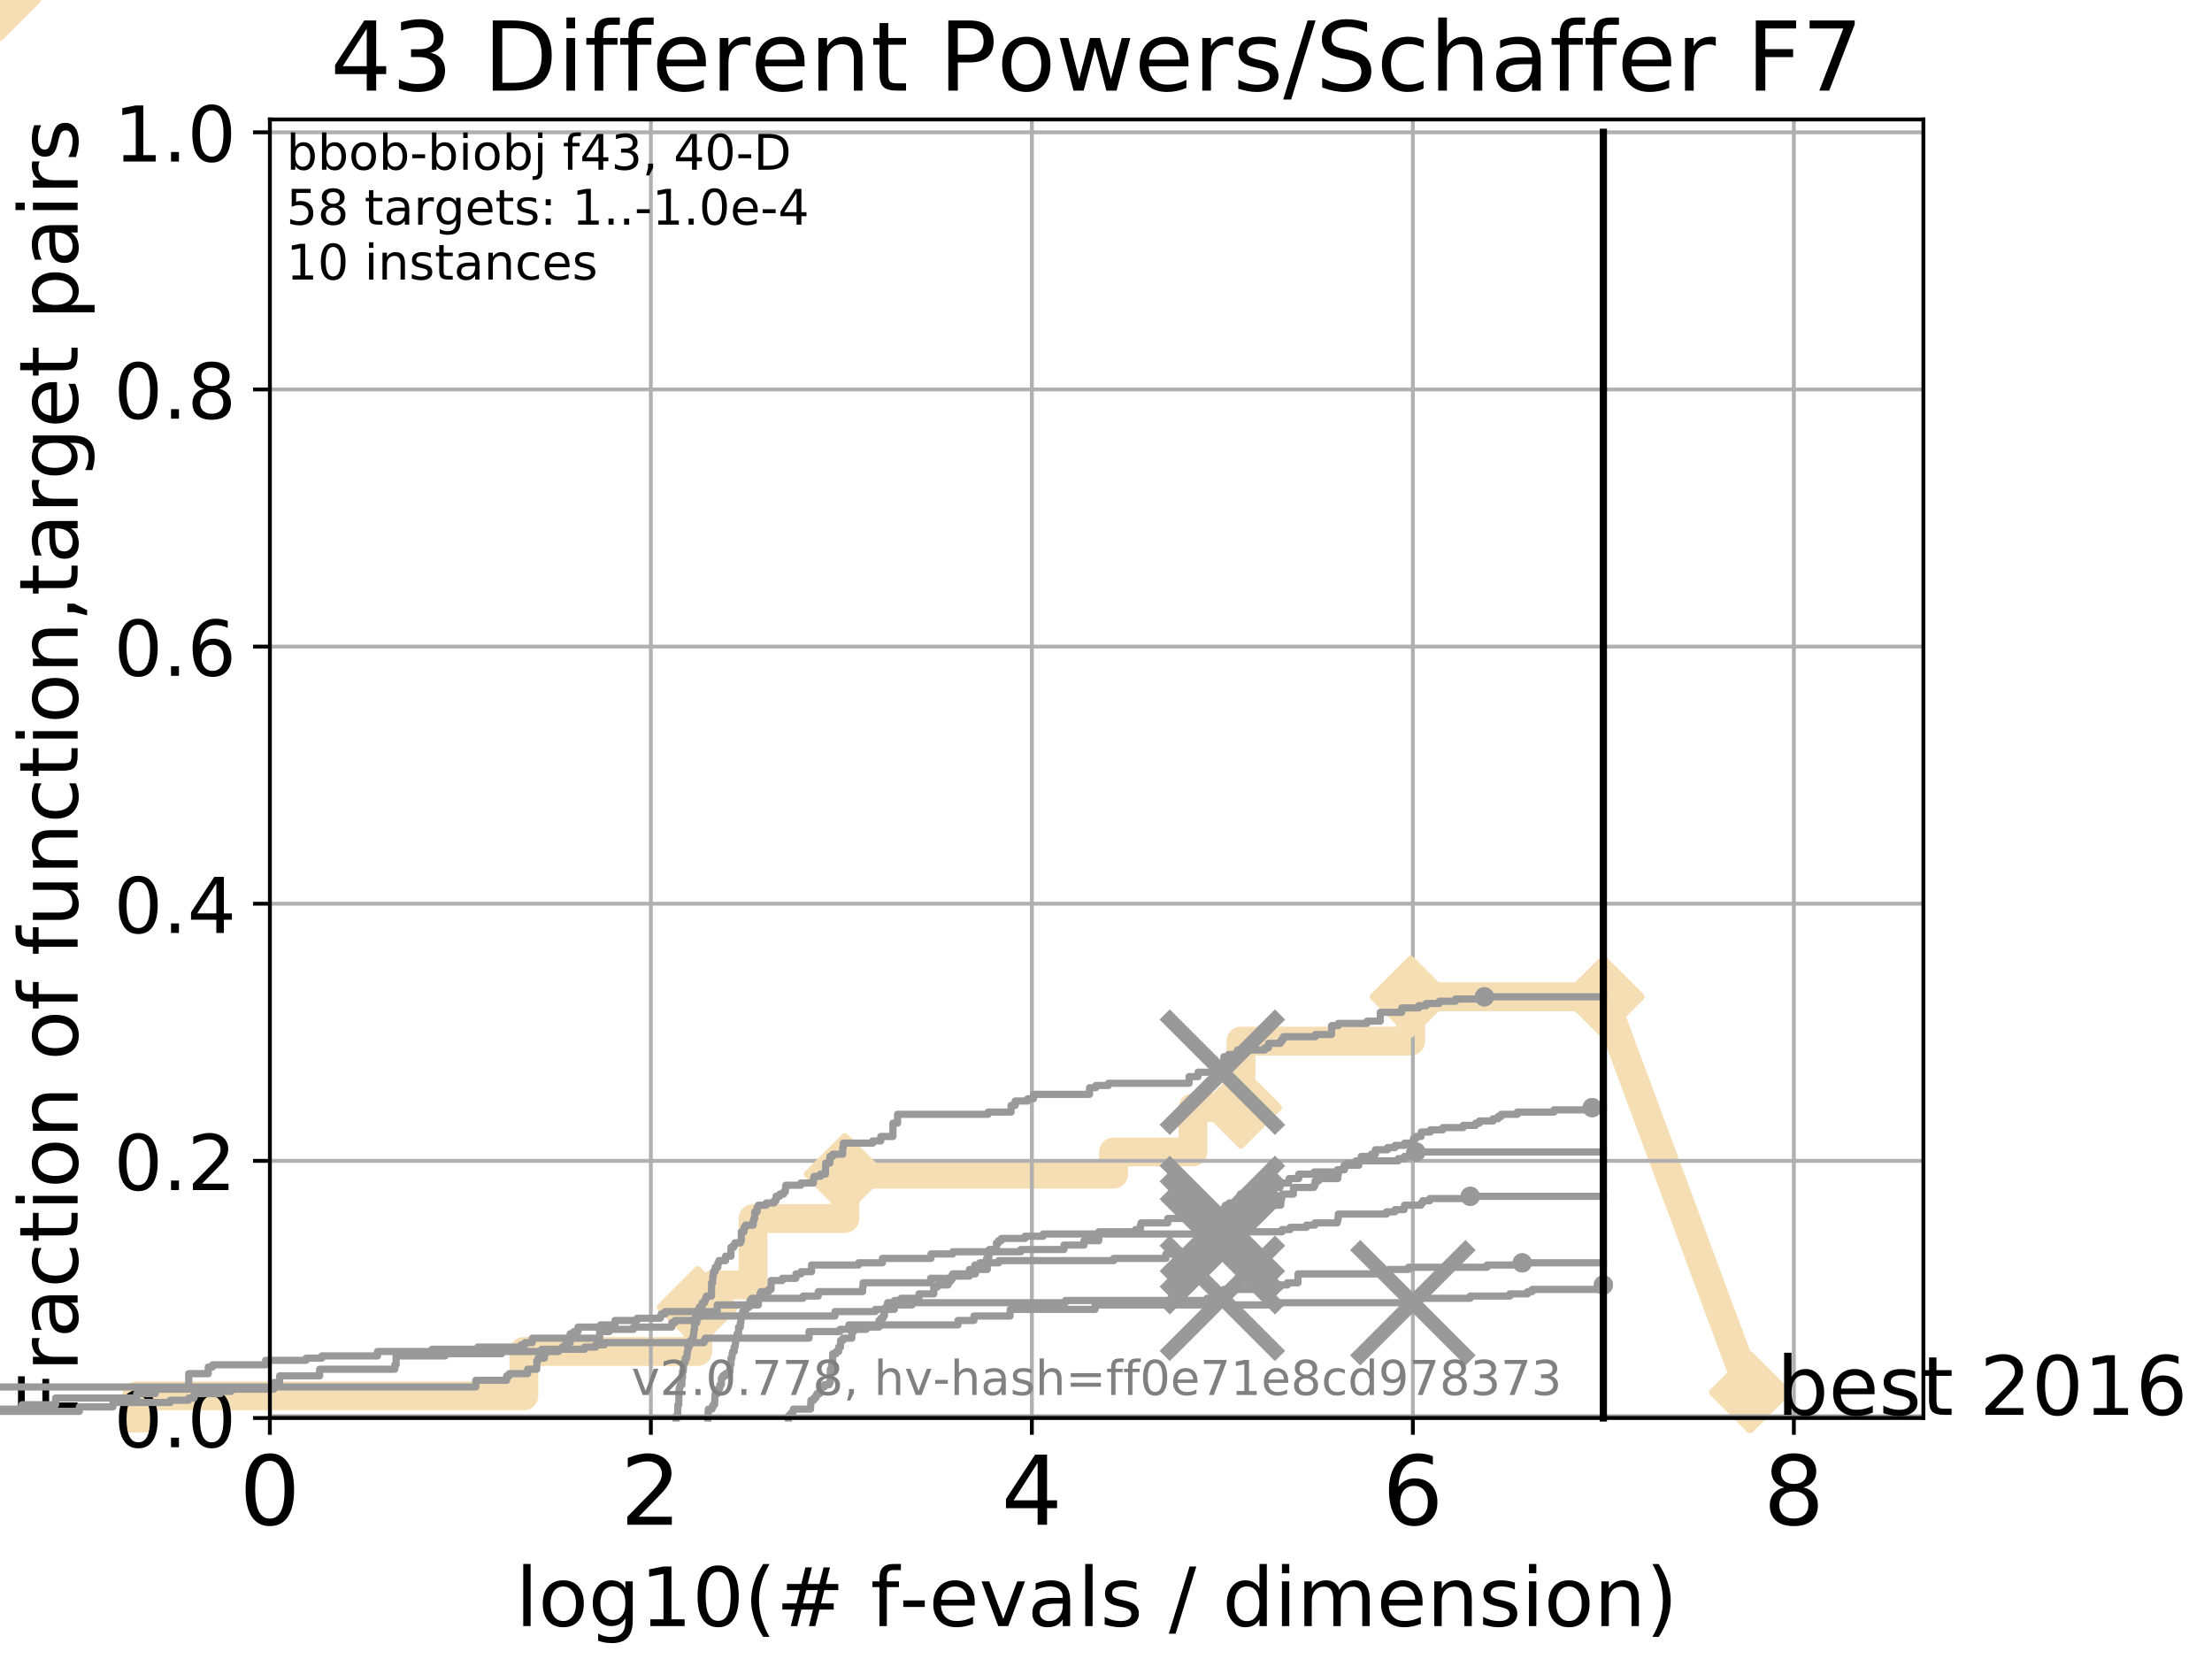 <?xml version="1.0" encoding="utf-8" standalone="no"?>
<!DOCTYPE svg PUBLIC "-//W3C//DTD SVG 1.1//EN"
  "http://www.w3.org/Graphics/SVG/1.1/DTD/svg11.dtd">
<!-- Created with matplotlib (http://matplotlib.org/) -->
<svg height="345pt" version="1.1" viewBox="0 0 460 345" width="460pt" xmlns="http://www.w3.org/2000/svg" xmlns:xlink="http://www.w3.org/1999/xlink">
 <defs>
  <style type="text/css">
*{stroke-linecap:butt;stroke-linejoin:round;}
  </style>
 </defs>
 <g id="figure_1">
  <g id="patch_1">
   <path d="M 0 345.6 
L 460.8 345.6 
L 460.8 0 
L 0 0 
z
" style="fill:#ffffff;"/>
  </g>
  <g id="axes_1">
   <g id="patch_2">
    <path d="M 56.12 294.88 
L 399.984 294.88 
L 399.984 24.84 
L 56.12 24.84 
z
" style="fill:#ffffff;"/>
   </g>
   <g id="line2d_1">
    <path d="M 28.43 294.88 
L 28.43 290.27 
L 108.945 290.27 
L 108.945 281.051 
L 145.097 281.051 
L 145.097 271.831 
L 148.153 271.831 
L 148.153 267.221 
L 156.604 267.221 
L 156.604 253.392 
L 175.702 253.392 
L 175.702 244.173 
L 231.568 244.173 
L 231.568 239.563 
L 248.08 239.563 
L 248.08 230.343 
L 258.07 230.343 
L 258.07 216.514 
L 293.371 216.514 
L 293.371 207.294 
L 333.43 207.294 
" style="fill:none;stroke:#f5deb3;stroke-linecap:square;stroke-width:6;"/>
   </g>
   <g id="line2d_2">
    <path d="M 0 0 
" style="fill:none;stroke:#f5deb3;stroke-linecap:square;stroke-width:6;"/>
    <defs>
     <path d="M -0 7.778 
L 7.778 0 
L 0 -7.778 
L -7.778 -0 
z
" id="meade020424" style="stroke:#f5deb3;stroke-linejoin:miter;stroke-width:1.5;"/>
    </defs>
    <g>
     <use style="fill:#f5deb3;stroke:#f5deb3;stroke-linejoin:miter;stroke-width:1.5;" x="0" xlink:href="#meade020424" y="0"/>
    </g>
   </g>
   <g id="line2d_3">
    <path d="M 333.43 207.294 
L 363.934 289.533 
" style="fill:none;stroke:#f5deb3;stroke-linecap:square;stroke-width:6;"/>
    <g>
     <use style="fill:#f5deb3;stroke:#f5deb3;stroke-linejoin:miter;stroke-width:1.5;" x="333.43" xlink:href="#meade020424" y="207.294"/>
     <use style="fill:#f5deb3;stroke:#f5deb3;stroke-linejoin:miter;stroke-width:1.5;" x="363.934" xlink:href="#meade020424" y="289.533"/>
    </g>
   </g>
   <g id="matplotlib.axis_1">
    <g id="xtick_1">
     <g id="line2d_4">
      <path clip-path="url(#p01095ff512)" d="M 56.12 294.88 
L 56.12 24.84 
" style="fill:none;stroke:#b0b0b0;stroke-linecap:square;stroke-width:0.8;"/>
     </g>
     <g id="line2d_5">
      <defs>
       <path d="M 0 0 
L 0 3.5 
" id="m7cfdf56cff" style="stroke:#000000;stroke-width:0.8;"/>
      </defs>
      <g>
       <use style="stroke:#000000;stroke-width:0.8;" x="56.12" xlink:href="#m7cfdf56cff" y="294.88"/>
      </g>
     </g>
     <g id="text_1">
      <!-- 0 -->
      <defs>
       <path d="M 31.781 66.406 
Q 24.172 66.406 20.328 58.906 
Q 16.5 51.422 16.5 36.375 
Q 16.5 21.391 20.328 13.891 
Q 24.172 6.391 31.781 6.391 
Q 39.453 6.391 43.281 13.891 
Q 47.125 21.391 47.125 36.375 
Q 47.125 51.422 43.281 58.906 
Q 39.453 66.406 31.781 66.406 
z
M 31.781 74.219 
Q 44.047 74.219 50.516 64.516 
Q 56.984 54.828 56.984 36.375 
Q 56.984 17.969 50.516 8.266 
Q 44.047 -1.422 31.781 -1.422 
Q 19.531 -1.422 13.062 8.266 
Q 6.594 17.969 6.594 36.375 
Q 6.594 54.828 13.062 64.516 
Q 19.531 74.219 31.781 74.219 
z
" id="DejaVuSans-30"/>
      </defs>
      <g transform="translate(49.758 317.077)scale(0.2 -0.2)">
       <use xlink:href="#DejaVuSans-30"/>
      </g>
     </g>
    </g>
    <g id="xtick_2">
     <g id="line2d_6">
      <path clip-path="url(#p01095ff512)" d="M 135.351 294.88 
L 135.351 24.84 
" style="fill:none;stroke:#b0b0b0;stroke-linecap:square;stroke-width:0.8;"/>
     </g>
     <g id="line2d_7">
      <g>
       <use style="stroke:#000000;stroke-width:0.8;" x="135.351" xlink:href="#m7cfdf56cff" y="294.88"/>
      </g>
     </g>
     <g id="text_2">
      <!-- 2 -->
      <defs>
       <path d="M 19.188 8.297 
L 53.609 8.297 
L 53.609 0 
L 7.328 0 
L 7.328 8.297 
Q 12.938 14.109 22.625 23.891 
Q 32.328 33.688 34.812 36.531 
Q 39.547 41.844 41.422 45.531 
Q 43.312 49.219 43.312 52.781 
Q 43.312 58.594 39.234 62.25 
Q 35.156 65.922 28.609 65.922 
Q 23.969 65.922 18.812 64.312 
Q 13.672 62.703 7.812 59.422 
L 7.812 69.391 
Q 13.766 71.781 18.938 73 
Q 24.125 74.219 28.422 74.219 
Q 39.75 74.219 46.484 68.547 
Q 53.219 62.891 53.219 53.422 
Q 53.219 48.922 51.531 44.891 
Q 49.859 40.875 45.406 35.406 
Q 44.188 33.984 37.641 27.219 
Q 31.109 20.453 19.188 8.297 
z
" id="DejaVuSans-32"/>
      </defs>
      <g transform="translate(128.989 317.077)scale(0.2 -0.2)">
       <use xlink:href="#DejaVuSans-32"/>
      </g>
     </g>
    </g>
    <g id="xtick_3">
     <g id="line2d_8">
      <path clip-path="url(#p01095ff512)" d="M 214.583 294.88 
L 214.583 24.84 
" style="fill:none;stroke:#b0b0b0;stroke-linecap:square;stroke-width:0.8;"/>
     </g>
     <g id="line2d_9">
      <g>
       <use style="stroke:#000000;stroke-width:0.8;" x="214.583" xlink:href="#m7cfdf56cff" y="294.88"/>
      </g>
     </g>
     <g id="text_3">
      <!-- 4 -->
      <defs>
       <path d="M 37.797 64.312 
L 12.891 25.391 
L 37.797 25.391 
z
M 35.203 72.906 
L 47.609 72.906 
L 47.609 25.391 
L 58.016 25.391 
L 58.016 17.188 
L 47.609 17.188 
L 47.609 0 
L 37.797 0 
L 37.797 17.188 
L 4.891 17.188 
L 4.891 26.703 
z
" id="DejaVuSans-34"/>
      </defs>
      <g transform="translate(208.22 317.077)scale(0.2 -0.2)">
       <use xlink:href="#DejaVuSans-34"/>
      </g>
     </g>
    </g>
    <g id="xtick_4">
     <g id="line2d_10">
      <path clip-path="url(#p01095ff512)" d="M 293.814 294.88 
L 293.814 24.84 
" style="fill:none;stroke:#b0b0b0;stroke-linecap:square;stroke-width:0.8;"/>
     </g>
     <g id="line2d_11">
      <g>
       <use style="stroke:#000000;stroke-width:0.8;" x="293.814" xlink:href="#m7cfdf56cff" y="294.88"/>
      </g>
     </g>
     <g id="text_4">
      <!-- 6 -->
      <defs>
       <path d="M 33.016 40.375 
Q 26.375 40.375 22.484 35.828 
Q 18.609 31.297 18.609 23.391 
Q 18.609 15.531 22.484 10.953 
Q 26.375 6.391 33.016 6.391 
Q 39.656 6.391 43.531 10.953 
Q 47.406 15.531 47.406 23.391 
Q 47.406 31.297 43.531 35.828 
Q 39.656 40.375 33.016 40.375 
z
M 52.594 71.297 
L 52.594 62.312 
Q 48.875 64.062 45.094 64.984 
Q 41.312 65.922 37.594 65.922 
Q 27.828 65.922 22.672 59.328 
Q 17.531 52.734 16.797 39.406 
Q 19.672 43.656 24.016 45.922 
Q 28.375 48.188 33.594 48.188 
Q 44.578 48.188 50.953 41.516 
Q 57.328 34.859 57.328 23.391 
Q 57.328 12.156 50.688 5.359 
Q 44.047 -1.422 33.016 -1.422 
Q 20.359 -1.422 13.672 8.266 
Q 6.984 17.969 6.984 36.375 
Q 6.984 53.656 15.188 63.938 
Q 23.391 74.219 37.203 74.219 
Q 40.922 74.219 44.703 73.484 
Q 48.484 72.75 52.594 71.297 
z
" id="DejaVuSans-36"/>
      </defs>
      <g transform="translate(287.452 317.077)scale(0.2 -0.2)">
       <use xlink:href="#DejaVuSans-36"/>
      </g>
     </g>
    </g>
    <g id="xtick_5">
     <g id="line2d_12">
      <path clip-path="url(#p01095ff512)" d="M 373.045 294.88 
L 373.045 24.84 
" style="fill:none;stroke:#b0b0b0;stroke-linecap:square;stroke-width:0.8;"/>
     </g>
     <g id="line2d_13">
      <g>
       <use style="stroke:#000000;stroke-width:0.8;" x="373.045" xlink:href="#m7cfdf56cff" y="294.88"/>
      </g>
     </g>
     <g id="text_5">
      <!-- 8 -->
      <defs>
       <path d="M 31.781 34.625 
Q 24.75 34.625 20.719 30.859 
Q 16.703 27.094 16.703 20.516 
Q 16.703 13.922 20.719 10.156 
Q 24.75 6.391 31.781 6.391 
Q 38.812 6.391 42.859 10.172 
Q 46.922 13.969 46.922 20.516 
Q 46.922 27.094 42.891 30.859 
Q 38.875 34.625 31.781 34.625 
z
M 21.922 38.812 
Q 15.578 40.375 12.031 44.719 
Q 8.5 49.078 8.5 55.328 
Q 8.5 64.062 14.719 69.141 
Q 20.953 74.219 31.781 74.219 
Q 42.672 74.219 48.875 69.141 
Q 55.078 64.062 55.078 55.328 
Q 55.078 49.078 51.531 44.719 
Q 48 40.375 41.703 38.812 
Q 48.828 37.156 52.797 32.312 
Q 56.781 27.484 56.781 20.516 
Q 56.781 9.906 50.312 4.234 
Q 43.844 -1.422 31.781 -1.422 
Q 19.734 -1.422 13.25 4.234 
Q 6.781 9.906 6.781 20.516 
Q 6.781 27.484 10.781 32.312 
Q 14.797 37.156 21.922 38.812 
z
M 18.312 54.391 
Q 18.312 48.734 21.844 45.562 
Q 25.391 42.391 31.781 42.391 
Q 38.141 42.391 41.719 45.562 
Q 45.312 48.734 45.312 54.391 
Q 45.312 60.062 41.719 63.234 
Q 38.141 66.406 31.781 66.406 
Q 25.391 66.406 21.844 63.234 
Q 18.312 60.062 18.312 54.391 
z
" id="DejaVuSans-38"/>
      </defs>
      <g transform="translate(366.683 317.077)scale(0.2 -0.2)">
       <use xlink:href="#DejaVuSans-38"/>
      </g>
     </g>
    </g>
    <g id="text_6">
     <!-- log10(# f-evals / dimension) -->
     <defs>
      <path d="M 9.422 75.984 
L 18.406 75.984 
L 18.406 0 
L 9.422 0 
z
" id="DejaVuSans-6c"/>
      <path d="M 30.609 48.391 
Q 23.391 48.391 19.188 42.75 
Q 14.984 37.109 14.984 27.297 
Q 14.984 17.484 19.156 11.844 
Q 23.344 6.203 30.609 6.203 
Q 37.797 6.203 41.984 11.859 
Q 46.188 17.531 46.188 27.297 
Q 46.188 37.016 41.984 42.703 
Q 37.797 48.391 30.609 48.391 
z
M 30.609 56 
Q 42.328 56 49.016 48.375 
Q 55.719 40.766 55.719 27.297 
Q 55.719 13.875 49.016 6.219 
Q 42.328 -1.422 30.609 -1.422 
Q 18.844 -1.422 12.172 6.219 
Q 5.516 13.875 5.516 27.297 
Q 5.516 40.766 12.172 48.375 
Q 18.844 56 30.609 56 
z
" id="DejaVuSans-6f"/>
      <path d="M 45.406 27.984 
Q 45.406 37.75 41.375 43.109 
Q 37.359 48.484 30.078 48.484 
Q 22.859 48.484 18.828 43.109 
Q 14.797 37.75 14.797 27.984 
Q 14.797 18.266 18.828 12.891 
Q 22.859 7.516 30.078 7.516 
Q 37.359 7.516 41.375 12.891 
Q 45.406 18.266 45.406 27.984 
z
M 54.391 6.781 
Q 54.391 -7.172 48.188 -13.984 
Q 42 -20.797 29.203 -20.797 
Q 24.469 -20.797 20.266 -20.094 
Q 16.062 -19.391 12.109 -17.922 
L 12.109 -9.188 
Q 16.062 -11.328 19.922 -12.344 
Q 23.781 -13.375 27.781 -13.375 
Q 36.625 -13.375 41.016 -8.766 
Q 45.406 -4.156 45.406 5.172 
L 45.406 9.625 
Q 42.625 4.781 38.281 2.391 
Q 33.938 0 27.875 0 
Q 17.828 0 11.672 7.656 
Q 5.516 15.328 5.516 27.984 
Q 5.516 40.672 11.672 48.328 
Q 17.828 56 27.875 56 
Q 33.938 56 38.281 53.609 
Q 42.625 51.219 45.406 46.391 
L 45.406 54.688 
L 54.391 54.688 
z
" id="DejaVuSans-67"/>
      <path d="M 12.406 8.297 
L 28.516 8.297 
L 28.516 63.922 
L 10.984 60.406 
L 10.984 69.391 
L 28.422 72.906 
L 38.281 72.906 
L 38.281 8.297 
L 54.391 8.297 
L 54.391 0 
L 12.406 0 
z
" id="DejaVuSans-31"/>
      <path d="M 31 75.875 
Q 24.469 64.656 21.281 53.656 
Q 18.109 42.672 18.109 31.391 
Q 18.109 20.125 21.312 9.062 
Q 24.516 -2 31 -13.188 
L 23.188 -13.188 
Q 15.875 -1.703 12.234 9.375 
Q 8.594 20.453 8.594 31.391 
Q 8.594 42.281 12.203 53.312 
Q 15.828 64.359 23.188 75.875 
z
" id="DejaVuSans-28"/>
      <path d="M 51.125 44 
L 36.922 44 
L 32.812 27.688 
L 47.125 27.688 
z
M 43.797 71.781 
L 38.719 51.516 
L 52.984 51.516 
L 58.109 71.781 
L 65.922 71.781 
L 60.891 51.516 
L 76.125 51.516 
L 76.125 44 
L 58.984 44 
L 54.984 27.688 
L 70.516 27.688 
L 70.516 20.219 
L 53.078 20.219 
L 48 0 
L 40.188 0 
L 45.219 20.219 
L 30.906 20.219 
L 25.875 0 
L 18.016 0 
L 23.094 20.219 
L 7.719 20.219 
L 7.719 27.688 
L 24.906 27.688 
L 29 44 
L 13.281 44 
L 13.281 51.516 
L 30.906 51.516 
L 35.891 71.781 
z
" id="DejaVuSans-23"/>
      <path id="DejaVuSans-20"/>
      <path d="M 37.109 75.984 
L 37.109 68.5 
L 28.516 68.5 
Q 23.688 68.5 21.797 66.547 
Q 19.922 64.594 19.922 59.516 
L 19.922 54.688 
L 34.719 54.688 
L 34.719 47.703 
L 19.922 47.703 
L 19.922 0 
L 10.891 0 
L 10.891 47.703 
L 2.297 47.703 
L 2.297 54.688 
L 10.891 54.688 
L 10.891 58.5 
Q 10.891 67.625 15.141 71.797 
Q 19.391 75.984 28.609 75.984 
z
" id="DejaVuSans-66"/>
      <path d="M 4.891 31.391 
L 31.203 31.391 
L 31.203 23.391 
L 4.891 23.391 
z
" id="DejaVuSans-2d"/>
      <path d="M 56.203 29.594 
L 56.203 25.203 
L 14.891 25.203 
Q 15.484 15.922 20.484 11.062 
Q 25.484 6.203 34.422 6.203 
Q 39.594 6.203 44.453 7.469 
Q 49.312 8.734 54.109 11.281 
L 54.109 2.781 
Q 49.266 0.734 44.188 -0.344 
Q 39.109 -1.422 33.891 -1.422 
Q 20.797 -1.422 13.156 6.188 
Q 5.516 13.812 5.516 26.812 
Q 5.516 40.234 12.766 48.109 
Q 20.016 56 32.328 56 
Q 43.359 56 49.781 48.891 
Q 56.203 41.797 56.203 29.594 
z
M 47.219 32.234 
Q 47.125 39.594 43.094 43.984 
Q 39.062 48.391 32.422 48.391 
Q 24.906 48.391 20.391 44.141 
Q 15.875 39.891 15.188 32.172 
z
" id="DejaVuSans-65"/>
      <path d="M 2.984 54.688 
L 12.5 54.688 
L 29.594 8.797 
L 46.688 54.688 
L 56.203 54.688 
L 35.688 0 
L 23.484 0 
z
" id="DejaVuSans-76"/>
      <path d="M 34.281 27.484 
Q 23.391 27.484 19.188 25 
Q 14.984 22.516 14.984 16.5 
Q 14.984 11.719 18.141 8.906 
Q 21.297 6.109 26.703 6.109 
Q 34.188 6.109 38.703 11.406 
Q 43.219 16.703 43.219 25.484 
L 43.219 27.484 
z
M 52.203 31.203 
L 52.203 0 
L 43.219 0 
L 43.219 8.297 
Q 40.141 3.328 35.547 0.953 
Q 30.953 -1.422 24.312 -1.422 
Q 15.922 -1.422 10.953 3.297 
Q 6 8.016 6 15.922 
Q 6 25.141 12.172 29.828 
Q 18.359 34.516 30.609 34.516 
L 43.219 34.516 
L 43.219 35.406 
Q 43.219 41.609 39.141 45 
Q 35.062 48.391 27.688 48.391 
Q 23 48.391 18.547 47.266 
Q 14.109 46.141 10.016 43.891 
L 10.016 52.203 
Q 14.938 54.109 19.578 55.047 
Q 24.219 56 28.609 56 
Q 40.484 56 46.344 49.844 
Q 52.203 43.703 52.203 31.203 
z
" id="DejaVuSans-61"/>
      <path d="M 44.281 53.078 
L 44.281 44.578 
Q 40.484 46.531 36.375 47.5 
Q 32.281 48.484 27.875 48.484 
Q 21.188 48.484 17.844 46.438 
Q 14.5 44.391 14.5 40.281 
Q 14.5 37.156 16.891 35.375 
Q 19.281 33.594 26.516 31.984 
L 29.594 31.297 
Q 39.156 29.25 43.188 25.516 
Q 47.219 21.781 47.219 15.094 
Q 47.219 7.469 41.188 3.016 
Q 35.156 -1.422 24.609 -1.422 
Q 20.219 -1.422 15.453 -0.562 
Q 10.688 0.297 5.422 2 
L 5.422 11.281 
Q 10.406 8.688 15.234 7.391 
Q 20.062 6.109 24.812 6.109 
Q 31.156 6.109 34.562 8.281 
Q 37.984 10.453 37.984 14.406 
Q 37.984 18.062 35.516 20.016 
Q 33.062 21.969 24.703 23.781 
L 21.578 24.516 
Q 13.234 26.266 9.516 29.906 
Q 5.812 33.547 5.812 39.891 
Q 5.812 47.609 11.281 51.797 
Q 16.75 56 26.812 56 
Q 31.781 56 36.172 55.266 
Q 40.578 54.547 44.281 53.078 
z
" id="DejaVuSans-73"/>
      <path d="M 25.391 72.906 
L 33.688 72.906 
L 8.297 -9.281 
L 0 -9.281 
z
" id="DejaVuSans-2f"/>
      <path d="M 45.406 46.391 
L 45.406 75.984 
L 54.391 75.984 
L 54.391 0 
L 45.406 0 
L 45.406 8.203 
Q 42.578 3.328 38.25 0.953 
Q 33.938 -1.422 27.875 -1.422 
Q 17.969 -1.422 11.734 6.484 
Q 5.516 14.406 5.516 27.297 
Q 5.516 40.188 11.734 48.094 
Q 17.969 56 27.875 56 
Q 33.938 56 38.25 53.625 
Q 42.578 51.266 45.406 46.391 
z
M 14.797 27.297 
Q 14.797 17.391 18.875 11.75 
Q 22.953 6.109 30.078 6.109 
Q 37.203 6.109 41.297 11.75 
Q 45.406 17.391 45.406 27.297 
Q 45.406 37.203 41.297 42.844 
Q 37.203 48.484 30.078 48.484 
Q 22.953 48.484 18.875 42.844 
Q 14.797 37.203 14.797 27.297 
z
" id="DejaVuSans-64"/>
      <path d="M 9.422 54.688 
L 18.406 54.688 
L 18.406 0 
L 9.422 0 
z
M 9.422 75.984 
L 18.406 75.984 
L 18.406 64.594 
L 9.422 64.594 
z
" id="DejaVuSans-69"/>
      <path d="M 52 44.188 
Q 55.375 50.25 60.062 53.125 
Q 64.75 56 71.094 56 
Q 79.641 56 84.281 50.016 
Q 88.922 44.047 88.922 33.016 
L 88.922 0 
L 79.891 0 
L 79.891 32.719 
Q 79.891 40.578 77.094 44.375 
Q 74.312 48.188 68.609 48.188 
Q 61.625 48.188 57.562 43.547 
Q 53.516 38.922 53.516 30.906 
L 53.516 0 
L 44.484 0 
L 44.484 32.719 
Q 44.484 40.625 41.703 44.406 
Q 38.922 48.188 33.109 48.188 
Q 26.219 48.188 22.156 43.531 
Q 18.109 38.875 18.109 30.906 
L 18.109 0 
L 9.078 0 
L 9.078 54.688 
L 18.109 54.688 
L 18.109 46.188 
Q 21.188 51.219 25.484 53.609 
Q 29.781 56 35.688 56 
Q 41.656 56 45.828 52.969 
Q 50 49.953 52 44.188 
z
" id="DejaVuSans-6d"/>
      <path d="M 54.891 33.016 
L 54.891 0 
L 45.906 0 
L 45.906 32.719 
Q 45.906 40.484 42.875 44.328 
Q 39.844 48.188 33.797 48.188 
Q 26.516 48.188 22.312 43.547 
Q 18.109 38.922 18.109 30.906 
L 18.109 0 
L 9.078 0 
L 9.078 54.688 
L 18.109 54.688 
L 18.109 46.188 
Q 21.344 51.125 25.703 53.562 
Q 30.078 56 35.797 56 
Q 45.219 56 50.047 50.172 
Q 54.891 44.344 54.891 33.016 
z
" id="DejaVuSans-6e"/>
      <path d="M 8.016 75.875 
L 15.828 75.875 
Q 23.141 64.359 26.781 53.312 
Q 30.422 42.281 30.422 31.391 
Q 30.422 20.453 26.781 9.375 
Q 23.141 -1.703 15.828 -13.188 
L 8.016 -13.188 
Q 14.5 -2 17.703 9.062 
Q 20.906 20.125 20.906 31.391 
Q 20.906 42.672 17.703 53.656 
Q 14.5 64.656 8.016 75.875 
z
" id="DejaVuSans-29"/>
     </defs>
     <g transform="translate(107.211 338.154)scale(0.17 -0.17)">
      <use xlink:href="#DejaVuSans-6c"/>
      <use x="27.783" xlink:href="#DejaVuSans-6f"/>
      <use x="88.965" xlink:href="#DejaVuSans-67"/>
      <use x="152.441" xlink:href="#DejaVuSans-31"/>
      <use x="216.064" xlink:href="#DejaVuSans-30"/>
      <use x="279.688" xlink:href="#DejaVuSans-28"/>
      <use x="318.701" xlink:href="#DejaVuSans-23"/>
      <use x="402.49" xlink:href="#DejaVuSans-20"/>
      <use x="434.277" xlink:href="#DejaVuSans-66"/>
      <use x="469.404" xlink:href="#DejaVuSans-2d"/>
      <use x="505.488" xlink:href="#DejaVuSans-65"/>
      <use x="567.012" xlink:href="#DejaVuSans-76"/>
      <use x="626.191" xlink:href="#DejaVuSans-61"/>
      <use x="687.471" xlink:href="#DejaVuSans-6c"/>
      <use x="715.254" xlink:href="#DejaVuSans-73"/>
      <use x="767.354" xlink:href="#DejaVuSans-20"/>
      <use x="799.141" xlink:href="#DejaVuSans-2f"/>
      <use x="832.832" xlink:href="#DejaVuSans-20"/>
      <use x="864.619" xlink:href="#DejaVuSans-64"/>
      <use x="928.096" xlink:href="#DejaVuSans-69"/>
      <use x="955.879" xlink:href="#DejaVuSans-6d"/>
      <use x="1053.291" xlink:href="#DejaVuSans-65"/>
      <use x="1114.814" xlink:href="#DejaVuSans-6e"/>
      <use x="1178.193" xlink:href="#DejaVuSans-73"/>
      <use x="1230.293" xlink:href="#DejaVuSans-69"/>
      <use x="1258.076" xlink:href="#DejaVuSans-6f"/>
      <use x="1319.258" xlink:href="#DejaVuSans-6e"/>
      <use x="1382.637" xlink:href="#DejaVuSans-29"/>
     </g>
    </g>
   </g>
   <g id="matplotlib.axis_2">
    <g id="ytick_1">
     <g id="line2d_14">
      <path clip-path="url(#p01095ff512)" d="M 56.12 294.88 
L 399.984 294.88 
" style="fill:none;stroke:#b0b0b0;stroke-linecap:square;stroke-width:0.8;"/>
     </g>
     <g id="line2d_15">
      <defs>
       <path d="M 0 0 
L -3.5 0 
" id="mdd914c05d5" style="stroke:#000000;stroke-width:0.8;"/>
      </defs>
      <g>
       <use style="stroke:#000000;stroke-width:0.8;" x="56.12" xlink:href="#mdd914c05d5" y="294.88"/>
      </g>
     </g>
     <g id="text_7">
      <!-- 0.0 -->
      <defs>
       <path d="M 10.688 12.406 
L 21 12.406 
L 21 0 
L 10.688 0 
z
" id="DejaVuSans-2e"/>
      </defs>
      <g transform="translate(23.675 300.959)scale(0.16 -0.16)">
       <use xlink:href="#DejaVuSans-30"/>
       <use x="63.623" xlink:href="#DejaVuSans-2e"/>
       <use x="95.41" xlink:href="#DejaVuSans-30"/>
      </g>
     </g>
    </g>
    <g id="ytick_2">
     <g id="line2d_16">
      <path clip-path="url(#p01095ff512)" d="M 56.12 241.407 
L 399.984 241.407 
" style="fill:none;stroke:#b0b0b0;stroke-linecap:square;stroke-width:0.8;"/>
     </g>
     <g id="line2d_17">
      <g>
       <use style="stroke:#000000;stroke-width:0.8;" x="56.12" xlink:href="#mdd914c05d5" y="241.407"/>
      </g>
     </g>
     <g id="text_8">
      <!-- 0.2 -->
      <g transform="translate(23.675 247.485)scale(0.16 -0.16)">
       <use xlink:href="#DejaVuSans-30"/>
       <use x="63.623" xlink:href="#DejaVuSans-2e"/>
       <use x="95.41" xlink:href="#DejaVuSans-32"/>
      </g>
     </g>
    </g>
    <g id="ytick_3">
     <g id="line2d_18">
      <path clip-path="url(#p01095ff512)" d="M 56.12 187.933 
L 399.984 187.933 
" style="fill:none;stroke:#b0b0b0;stroke-linecap:square;stroke-width:0.8;"/>
     </g>
     <g id="line2d_19">
      <g>
       <use style="stroke:#000000;stroke-width:0.8;" x="56.12" xlink:href="#mdd914c05d5" y="187.933"/>
      </g>
     </g>
     <g id="text_9">
      <!-- 0.4 -->
      <g transform="translate(23.675 194.012)scale(0.16 -0.16)">
       <use xlink:href="#DejaVuSans-30"/>
       <use x="63.623" xlink:href="#DejaVuSans-2e"/>
       <use x="95.41" xlink:href="#DejaVuSans-34"/>
      </g>
     </g>
    </g>
    <g id="ytick_4">
     <g id="line2d_20">
      <path clip-path="url(#p01095ff512)" d="M 56.12 134.46 
L 399.984 134.46 
" style="fill:none;stroke:#b0b0b0;stroke-linecap:square;stroke-width:0.8;"/>
     </g>
     <g id="line2d_21">
      <g>
       <use style="stroke:#000000;stroke-width:0.8;" x="56.12" xlink:href="#mdd914c05d5" y="134.46"/>
      </g>
     </g>
     <g id="text_10">
      <!-- 0.6 -->
      <g transform="translate(23.675 140.539)scale(0.16 -0.16)">
       <use xlink:href="#DejaVuSans-30"/>
       <use x="63.623" xlink:href="#DejaVuSans-2e"/>
       <use x="95.41" xlink:href="#DejaVuSans-36"/>
      </g>
     </g>
    </g>
    <g id="ytick_5">
     <g id="line2d_22">
      <path clip-path="url(#p01095ff512)" d="M 56.12 80.987 
L 399.984 80.987 
" style="fill:none;stroke:#b0b0b0;stroke-linecap:square;stroke-width:0.8;"/>
     </g>
     <g id="line2d_23">
      <g>
       <use style="stroke:#000000;stroke-width:0.8;" x="56.12" xlink:href="#mdd914c05d5" y="80.987"/>
      </g>
     </g>
     <g id="text_11">
      <!-- 0.8 -->
      <g transform="translate(23.675 87.066)scale(0.16 -0.16)">
       <use xlink:href="#DejaVuSans-30"/>
       <use x="63.623" xlink:href="#DejaVuSans-2e"/>
       <use x="95.41" xlink:href="#DejaVuSans-38"/>
      </g>
     </g>
    </g>
    <g id="ytick_6">
     <g id="line2d_24">
      <path clip-path="url(#p01095ff512)" d="M 56.12 27.514 
L 399.984 27.514 
" style="fill:none;stroke:#b0b0b0;stroke-linecap:square;stroke-width:0.8;"/>
     </g>
     <g id="line2d_25">
      <g>
       <use style="stroke:#000000;stroke-width:0.8;" x="56.12" xlink:href="#mdd914c05d5" y="27.514"/>
      </g>
     </g>
     <g id="text_12">
      <!-- 1.0 -->
      <g transform="translate(23.675 33.592)scale(0.16 -0.16)">
       <use xlink:href="#DejaVuSans-31"/>
       <use x="63.623" xlink:href="#DejaVuSans-2e"/>
       <use x="95.41" xlink:href="#DejaVuSans-30"/>
      </g>
     </g>
    </g>
    <g id="text_13">
     <!-- Fraction of function,target pairs -->
     <defs>
      <path d="M 9.812 72.906 
L 51.703 72.906 
L 51.703 64.594 
L 19.672 64.594 
L 19.672 43.109 
L 48.578 43.109 
L 48.578 34.812 
L 19.672 34.812 
L 19.672 0 
L 9.812 0 
z
" id="DejaVuSans-46"/>
      <path d="M 41.109 46.297 
Q 39.594 47.172 37.812 47.578 
Q 36.031 48 33.891 48 
Q 26.266 48 22.188 43.047 
Q 18.109 38.094 18.109 28.812 
L 18.109 0 
L 9.078 0 
L 9.078 54.688 
L 18.109 54.688 
L 18.109 46.188 
Q 20.953 51.172 25.484 53.578 
Q 30.031 56 36.531 56 
Q 37.453 56 38.578 55.875 
Q 39.703 55.766 41.062 55.516 
z
" id="DejaVuSans-72"/>
      <path d="M 48.781 52.594 
L 48.781 44.188 
Q 44.969 46.297 41.141 47.344 
Q 37.312 48.391 33.406 48.391 
Q 24.656 48.391 19.812 42.844 
Q 14.984 37.312 14.984 27.297 
Q 14.984 17.281 19.812 11.734 
Q 24.656 6.203 33.406 6.203 
Q 37.312 6.203 41.141 7.25 
Q 44.969 8.297 48.781 10.406 
L 48.781 2.094 
Q 45.016 0.344 40.984 -0.531 
Q 36.969 -1.422 32.422 -1.422 
Q 20.062 -1.422 12.781 6.344 
Q 5.516 14.109 5.516 27.297 
Q 5.516 40.672 12.859 48.328 
Q 20.219 56 33.016 56 
Q 37.156 56 41.109 55.141 
Q 45.062 54.297 48.781 52.594 
z
" id="DejaVuSans-63"/>
      <path d="M 18.312 70.219 
L 18.312 54.688 
L 36.812 54.688 
L 36.812 47.703 
L 18.312 47.703 
L 18.312 18.016 
Q 18.312 11.328 20.141 9.422 
Q 21.969 7.516 27.594 7.516 
L 36.812 7.516 
L 36.812 0 
L 27.594 0 
Q 17.188 0 13.234 3.875 
Q 9.281 7.766 9.281 18.016 
L 9.281 47.703 
L 2.688 47.703 
L 2.688 54.688 
L 9.281 54.688 
L 9.281 70.219 
z
" id="DejaVuSans-74"/>
      <path d="M 8.5 21.578 
L 8.5 54.688 
L 17.484 54.688 
L 17.484 21.922 
Q 17.484 14.156 20.5 10.266 
Q 23.531 6.391 29.594 6.391 
Q 36.859 6.391 41.078 11.031 
Q 45.312 15.672 45.312 23.688 
L 45.312 54.688 
L 54.297 54.688 
L 54.297 0 
L 45.312 0 
L 45.312 8.406 
Q 42.047 3.422 37.719 1 
Q 33.406 -1.422 27.688 -1.422 
Q 18.266 -1.422 13.375 4.438 
Q 8.5 10.297 8.5 21.578 
z
M 31.109 56 
z
" id="DejaVuSans-75"/>
      <path d="M 11.719 12.406 
L 22.016 12.406 
L 22.016 4 
L 14.016 -11.625 
L 7.719 -11.625 
L 11.719 4 
z
" id="DejaVuSans-2c"/>
      <path d="M 18.109 8.203 
L 18.109 -20.797 
L 9.078 -20.797 
L 9.078 54.688 
L 18.109 54.688 
L 18.109 46.391 
Q 20.953 51.266 25.266 53.625 
Q 29.594 56 35.594 56 
Q 45.562 56 51.781 48.094 
Q 58.016 40.188 58.016 27.297 
Q 58.016 14.406 51.781 6.484 
Q 45.562 -1.422 35.594 -1.422 
Q 29.594 -1.422 25.266 0.953 
Q 20.953 3.328 18.109 8.203 
z
M 48.688 27.297 
Q 48.688 37.203 44.609 42.844 
Q 40.531 48.484 33.406 48.484 
Q 26.266 48.484 22.188 42.844 
Q 18.109 37.203 18.109 27.297 
Q 18.109 17.391 22.188 11.75 
Q 26.266 6.109 33.406 6.109 
Q 40.531 6.109 44.609 11.75 
Q 48.688 17.391 48.688 27.297 
z
" id="DejaVuSans-70"/>
     </defs>
     <g transform="translate(16.14 294.999)rotate(-90)scale(0.17 -0.17)">
      <use xlink:href="#DejaVuSans-46"/>
      <use x="57.41" xlink:href="#DejaVuSans-72"/>
      <use x="98.523" xlink:href="#DejaVuSans-61"/>
      <use x="159.803" xlink:href="#DejaVuSans-63"/>
      <use x="214.783" xlink:href="#DejaVuSans-74"/>
      <use x="253.992" xlink:href="#DejaVuSans-69"/>
      <use x="281.775" xlink:href="#DejaVuSans-6f"/>
      <use x="342.957" xlink:href="#DejaVuSans-6e"/>
      <use x="406.336" xlink:href="#DejaVuSans-20"/>
      <use x="438.123" xlink:href="#DejaVuSans-6f"/>
      <use x="499.305" xlink:href="#DejaVuSans-66"/>
      <use x="534.51" xlink:href="#DejaVuSans-20"/>
      <use x="566.297" xlink:href="#DejaVuSans-66"/>
      <use x="601.502" xlink:href="#DejaVuSans-75"/>
      <use x="664.881" xlink:href="#DejaVuSans-6e"/>
      <use x="728.26" xlink:href="#DejaVuSans-63"/>
      <use x="783.24" xlink:href="#DejaVuSans-74"/>
      <use x="822.449" xlink:href="#DejaVuSans-69"/>
      <use x="850.232" xlink:href="#DejaVuSans-6f"/>
      <use x="911.414" xlink:href="#DejaVuSans-6e"/>
      <use x="974.793" xlink:href="#DejaVuSans-2c"/>
      <use x="1006.58" xlink:href="#DejaVuSans-74"/>
      <use x="1045.789" xlink:href="#DejaVuSans-61"/>
      <use x="1107.068" xlink:href="#DejaVuSans-72"/>
      <use x="1148.166" xlink:href="#DejaVuSans-67"/>
      <use x="1211.643" xlink:href="#DejaVuSans-65"/>
      <use x="1273.166" xlink:href="#DejaVuSans-74"/>
      <use x="1312.375" xlink:href="#DejaVuSans-20"/>
      <use x="1344.162" xlink:href="#DejaVuSans-70"/>
      <use x="1407.639" xlink:href="#DejaVuSans-61"/>
      <use x="1468.918" xlink:href="#DejaVuSans-69"/>
      <use x="1496.701" xlink:href="#DejaVuSans-72"/>
      <use x="1537.814" xlink:href="#DejaVuSans-73"/>
     </g>
    </g>
   </g>
   <g id="line2d_26">
    <defs>
     <path d="M 0 1.5 
C 0.398 1.5 0.779 1.342 1.061 1.061 
C 1.342 0.779 1.5 0.398 1.5 0 
C 1.5 -0.398 1.342 -0.779 1.061 -1.061 
C 0.779 -1.342 0.398 -1.5 0 -1.5 
C -0.398 -1.5 -0.779 -1.342 -1.061 -1.061 
C -1.342 -0.779 -1.5 -0.398 -1.5 0 
C -1.5 0.398 -1.342 0.779 -1.061 1.061 
C -0.779 1.342 -0.398 1.5 0 1.5 
z
" id="mfdb3720ffb" style="stroke:#f5deb3;"/>
    </defs>
    <g>
     <use style="fill:#f5deb3;stroke:#f5deb3;" x="293.371" xlink:href="#mfdb3720ffb" y="207.294"/>
     <use style="fill:#f5deb3;stroke:#f5deb3;" x="293.371" xlink:href="#mfdb3720ffb" y="207.294"/>
    </g>
   </g>
   <g id="line2d_27">
    <g>
     <use style="fill:#f5deb3;stroke:#f5deb3;stroke-linejoin:miter;stroke-width:1.5;" x="145.097" xlink:href="#meade020424" y="271.831"/>
     <use style="fill:#f5deb3;stroke:#f5deb3;stroke-linejoin:miter;stroke-width:1.5;" x="175.702" xlink:href="#meade020424" y="244.173"/>
     <use style="fill:#f5deb3;stroke:#f5deb3;stroke-linejoin:miter;stroke-width:1.5;" x="258.07" xlink:href="#meade020424" y="230.343"/>
     <use style="fill:#f5deb3;stroke:#f5deb3;stroke-linejoin:miter;stroke-width:1.5;" x="293.371" xlink:href="#meade020424" y="207.294"/>
     <use style="fill:#f5deb3;stroke:#f5deb3;stroke-linejoin:miter;stroke-width:1.5;" x="333.43" xlink:href="#meade020424" y="207.294"/>
    </g>
   </g>
   <g id="line2d_28">
    <defs>
     <path d="M 0 1.5 
C 0.398 1.5 0.779 1.342 1.061 1.061 
C 1.342 0.779 1.5 0.398 1.5 0 
C 1.5 -0.398 1.342 -0.779 1.061 -1.061 
C 0.779 -1.342 0.398 -1.5 0 -1.5 
C -0.398 -1.5 -0.779 -1.342 -1.061 -1.061 
C -1.342 -0.779 -1.5 -0.398 -1.5 0 
C -1.5 0.398 -1.342 0.779 -1.061 1.061 
C -0.779 1.342 -0.398 1.5 0 1.5 
z
" id="m2e605eb372" style="stroke:#999999;"/>
    </defs>
    <g>
     <use style="fill:#999999;stroke:#999999;" x="305.745" xlink:href="#m2e605eb372" y="248.782"/>
     <use style="fill:#999999;stroke:#999999;" x="305.745" xlink:href="#m2e605eb372" y="248.782"/>
    </g>
   </g>
   <g id="line2d_29">
    <path d="M -1 288.426 
L 98.944 288.426 
L 98.944 287.043 
L 105.364 287.043 
L 105.364 286.121 
L 105.92 286.121 
L 105.92 285.66 
L 109.726 285.66 
L 109.726 284.739 
L 111.62 284.739 
L 111.62 283.817 
L 111.654 283.817 
L 111.654 282.895 
L 111.908 282.895 
L 111.908 282.434 
L 113.187 282.434 
L 113.187 281.512 
L 113.511 281.512 
L 113.511 281.051 
L 116.159 281.051 
L 116.159 280.59 
L 116.891 280.59 
L 116.891 280.129 
L 117.473 280.129 
L 117.473 279.668 
L 117.976 279.668 
L 117.976 279.207 
L 118.568 279.207 
L 118.568 277.363 
L 119.359 277.363 
L 119.359 276.902 
L 120.199 276.902 
L 120.199 275.98 
L 124.869 275.98 
L 124.869 275.519 
L 127.887 275.519 
L 127.887 274.597 
L 132.494 274.597 
L 132.494 274.136 
L 137.316 274.136 
L 137.316 273.675 
L 137.526 273.675 
L 137.526 273.214 
L 138.362 273.214 
L 138.362 272.753 
L 149.142 272.753 
L 149.142 271.37 
L 157.717 271.37 
L 157.717 270.448 
L 157.757 270.448 
L 157.757 269.987 
L 167.01 269.987 
L 167.01 269.526 
L 170.163 269.526 
L 170.163 268.604 
L 179.379 268.604 
L 179.379 267.682 
L 179.48 267.682 
L 179.48 266.76 
L 193.521 266.76 
L 193.521 265.838 
L 198.112 265.838 
L 198.112 264.917 
L 202.839 264.917 
L 202.839 263.995 
L 205.315 263.995 
L 205.315 262.612 
L 207.697 262.612 
L 207.697 262.151 
L 231.6 262.151 
L 231.6 261.69 
L 242.463 261.69 
L 242.463 260.768 
L 249.442 260.768 
L 249.442 260.307 
L 254.307 260.307 
L 254.307 259.846 
L 254.307 259.846 
L 254.307 259.385 
L 254.307 259.385 
L 254.307 258.924 
L 254.307 258.924 
L 254.307 258.463 
L 255.047 258.463 
L 255.047 258.002 
L 255.174 258.002 
L 255.174 257.541 
L 256.08 257.541 
L 256.08 256.158 
L 266.619 256.158 
L 266.619 255.697 
L 268.294 255.697 
L 268.294 255.236 
L 271.656 255.236 
L 271.656 254.775 
L 273.432 254.775 
L 273.432 254.314 
L 278.077 254.314 
L 278.077 253.853 
L 278.214 253.853 
L 278.214 253.392 
L 278.299 253.392 
L 278.299 252.931 
L 278.299 252.931 
L 278.299 252.47 
L 288.326 252.47 
L 288.326 252.009 
L 290.084 252.009 
L 290.084 251.548 
L 292.014 251.548 
L 292.014 251.087 
L 292.075 251.087 
L 292.075 250.626 
L 295.514 250.626 
L 295.514 250.165 
L 295.87 250.165 
L 295.87 249.704 
L 297.333 249.704 
L 297.333 249.243 
L 305.745 249.243 
L 305.745 248.782 
L 333.43 248.782 
" style="fill:none;stroke:#999999;stroke-linecap:square;stroke-width:1.5;"/>
   </g>
   <g id="line2d_30"/>
   <g id="line2d_31">
    <path d="M 0 0 
" style="fill:none;stroke:#999999;stroke-linecap:square;stroke-width:1.5;"/>
   </g>
   <g id="line2d_32">
    <path clip-path="url(#p01095ff512)" d="M 254.199 260.307 
" style="fill:none;stroke:#999999;stroke-linecap:square;stroke-width:1.5;"/>
    <defs>
     <path d="M -12 12 
L 12 -12 
M -12 -12 
L 12 12 
" id="mb0126506a4" style="stroke:#999999;stroke-width:3;"/>
    </defs>
    <g clip-path="url(#p01095ff512)">
     <use style="fill:#999999;stroke:#999999;stroke-width:3;" x="254.199" xlink:href="#mb0126506a4" y="260.307"/>
    </g>
   </g>
   <g id="line2d_33">
    <path clip-path="url(#p01095ff512)" d="M 56.12 294.88 
L 56.12 294.88 
L 56.12 294.88 
L 56.12 294.88 
L 399.984 294.88 
" style="fill:none;stroke:#999999;stroke-linecap:square;stroke-width:1.5;"/>
   </g>
   <g id="line2d_34"/>
   <g id="line2d_35">
    <path clip-path="url(#p01095ff512)" d="M 0 0 
" style="fill:none;stroke:#999999;stroke-linecap:square;stroke-width:1.5;"/>
   </g>
   <g id="line2d_36">
    <g>
     <use style="fill:#999999;stroke:#999999;" x="316.552" xlink:href="#m2e605eb372" y="262.612"/>
     <use style="fill:#999999;stroke:#999999;" x="316.552" xlink:href="#m2e605eb372" y="262.612"/>
    </g>
   </g>
   <g id="line2d_37">
    <path d="M -1 293.036 
L 4.579 293.036 
L 4.579 292.114 
L 11.555 292.114 
L 11.555 290.731 
L 28.43 290.731 
L 28.43 289.809 
L 32.269 289.809 
L 32.269 288.887 
L 39.245 288.887 
L 39.245 285.66 
L 43.312 285.66 
L 43.312 284.278 
L 44.194 284.278 
L 44.194 283.817 
L 55.238 283.817 
L 55.238 282.895 
L 63.66 282.895 
L 63.66 282.434 
L 66.935 282.434 
L 66.935 281.973 
L 78.513 281.973 
L 78.513 281.051 
L 89.843 281.051 
L 89.843 280.59 
L 99.367 280.59 
L 99.367 280.129 
L 108.336 280.129 
L 108.336 279.668 
L 109.203 279.668 
L 109.203 279.207 
L 110.69 279.207 
L 110.69 278.285 
L 124.71 278.285 
L 124.71 276.902 
L 126.734 276.902 
L 126.734 276.441 
L 131.726 276.441 
L 131.726 275.98 
L 139.702 275.98 
L 139.702 275.058 
L 140.367 275.058 
L 140.367 274.597 
L 144.607 274.597 
L 144.607 273.675 
L 173.643 273.675 
L 173.643 272.753 
L 182.025 272.753 
L 182.025 272.292 
L 185.998 272.292 
L 185.998 271.37 
L 189.679 271.37 
L 189.679 270.909 
L 221.566 270.909 
L 221.566 270.448 
L 251.005 270.448 
L 251.005 269.987 
L 254.202 269.987 
L 254.202 269.526 
L 254.212 269.526 
L 254.212 269.065 
L 254.22 269.065 
L 254.22 268.604 
L 254.522 268.604 
L 254.522 268.143 
L 261.11 268.143 
L 261.11 267.682 
L 266.126 267.682 
L 266.126 267.221 
L 267.709 267.221 
L 267.709 266.76 
L 269.925 266.76 
L 269.925 264.917 
L 288.852 264.917 
L 288.852 263.995 
L 292.921 263.995 
L 292.921 263.534 
L 309.227 263.534 
L 309.227 263.073 
L 316.552 263.073 
L 316.552 262.612 
L 333.43 262.612 
" style="fill:none;stroke:#999999;stroke-linecap:square;stroke-width:1.5;"/>
   </g>
   <g id="line2d_38"/>
   <g id="line2d_39">
    <path d="M 0 0 
" style="fill:none;stroke:#999999;stroke-linecap:square;stroke-width:1.5;"/>
   </g>
   <g id="line2d_40">
    <path clip-path="url(#p01095ff512)" d="M 254.198 269.987 
" style="fill:none;stroke:#999999;stroke-linecap:square;stroke-width:1.5;"/>
    <g clip-path="url(#p01095ff512)">
     <use style="fill:#999999;stroke:#999999;stroke-width:3;" x="254.198" xlink:href="#mb0126506a4" y="269.987"/>
    </g>
   </g>
   <g id="line2d_41">
    <g>
     <use style="fill:#999999;stroke:#999999;" x="333.437" xlink:href="#m2e605eb372" y="267.221"/>
     <use style="fill:#999999;stroke:#999999;" x="333.437" xlink:href="#m2e605eb372" y="267.221"/>
    </g>
   </g>
   <g id="line2d_42">
    <path d="M -1 293.497 
L 16.504 293.497 
L 16.504 292.575 
L 23.48 292.575 
L 23.48 291.653 
L 35.406 291.653 
L 35.406 291.192 
L 39.245 291.192 
L 39.245 290.731 
L 40.355 290.731 
L 40.355 289.809 
L 45.834 289.809 
L 45.834 289.348 
L 48.034 289.348 
L 48.034 288.887 
L 56.959 288.887 
L 56.959 287.504 
L 58.146 287.504 
L 58.146 286.121 
L 66.47 286.121 
L 66.47 284.739 
L 82.093 284.739 
L 82.093 283.817 
L 82.376 283.817 
L 82.376 281.973 
L 92.582 281.973 
L 92.582 281.512 
L 104.325 281.512 
L 104.325 281.051 
L 112.616 281.051 
L 112.616 280.59 
L 121.575 280.59 
L 121.575 280.129 
L 123.884 280.129 
L 123.884 279.668 
L 125.695 279.668 
L 125.695 279.207 
L 146.41 279.207 
L 146.41 278.746 
L 146.659 278.746 
L 146.659 278.285 
L 168.243 278.285 
L 168.243 276.902 
L 174.669 276.902 
L 174.669 276.441 
L 176.515 276.441 
L 176.515 275.519 
L 199.211 275.519 
L 199.211 274.597 
L 202.539 274.597 
L 202.539 273.675 
L 210.054 273.675 
L 210.054 272.753 
L 210.093 272.753 
L 210.093 272.292 
L 227.743 272.292 
L 227.743 271.37 
L 263.601 271.37 
L 263.601 270.909 
L 293.815 270.909 
L 293.815 270.448 
L 293.835 270.448 
L 293.835 269.987 
L 305.75 269.987 
L 305.75 269.526 
L 313.988 269.526 
L 313.988 269.065 
L 317.669 269.065 
L 317.669 268.604 
L 318.628 268.604 
L 318.628 268.143 
L 333.43 268.143 
" style="fill:none;stroke:#999999;stroke-linecap:square;stroke-width:1.5;"/>
   </g>
   <g id="line2d_43"/>
   <g id="line2d_44">
    <path d="M 0 0 
" style="fill:none;stroke:#999999;stroke-linecap:square;stroke-width:1.5;"/>
   </g>
   <g id="line2d_45">
    <path clip-path="url(#p01095ff512)" d="M 293.814 270.909 
" style="fill:none;stroke:#999999;stroke-linecap:square;stroke-width:1.5;"/>
    <g clip-path="url(#p01095ff512)">
     <use style="fill:#999999;stroke:#999999;stroke-width:3;" x="293.814" xlink:href="#mb0126506a4" y="270.909"/>
    </g>
   </g>
   <g id="line2d_46">
    <g>
     <use style="fill:#999999;stroke:#999999;" x="308.693" xlink:href="#m2e605eb372" y="207.294"/>
     <use style="fill:#999999;stroke:#999999;" x="308.693" xlink:href="#m2e605eb372" y="207.294"/>
    </g>
   </g>
   <g id="line2d_47">
    <path d="M 140.619 294.88 
L 140.619 294.419 
L 140.924 294.419 
L 140.974 292.114 
L 141.156 292.114 
L 141.199 288.887 
L 141.318 288.887 
L 141.318 288.426 
L 141.463 288.426 
L 141.463 287.965 
L 141.806 287.965 
L 141.812 286.582 
L 141.924 286.582 
L 141.924 285.199 
L 142.093 285.199 
L 142.192 283.356 
L 142.487 283.356 
L 142.487 282.434 
L 142.816 282.434 
L 142.916 281.051 
L 143.021 281.051 
L 143.049 280.129 
L 143.322 280.129 
L 143.322 279.668 
L 143.465 279.668 
L 143.566 278.746 
L 144.118 278.746 
L 144.118 277.824 
L 144.234 277.824 
L 144.336 276.441 
L 144.422 276.441 
L 144.422 275.519 
L 144.572 275.519 
L 144.572 275.058 
L 144.901 275.058 
L 144.901 274.136 
L 145.204 274.136 
L 145.267 273.214 
L 145.407 273.214 
L 145.407 271.831 
L 146.014 271.831 
L 146.014 270.909 
L 146.525 270.909 
L 146.525 270.448 
L 146.688 270.448 
L 146.688 269.987 
L 146.92 269.987 
L 146.92 269.526 
L 147.952 269.526 
L 147.981 266.76 
L 148.2 266.76 
L 148.239 265.378 
L 148.342 265.378 
L 148.342 264.456 
L 148.728 264.456 
L 148.728 263.534 
L 149.282 263.534 
L 149.282 262.612 
L 149.518 262.612 
L 149.518 262.151 
L 150.884 262.151 
L 150.884 261.229 
L 152.003 261.229 
L 152.003 259.385 
L 152.572 259.385 
L 152.572 258.924 
L 152.834 258.924 
L 152.834 258.463 
L 153.999 258.463 
L 153.999 258.002 
L 154.162 258.002 
L 154.162 256.158 
L 154.722 256.158 
L 154.722 255.236 
L 155.029 255.236 
L 155.029 254.775 
L 156.639 254.775 
L 156.639 253.853 
L 156.762 253.853 
L 156.762 253.392 
L 156.948 253.392 
L 156.948 252.009 
L 157.453 252.009 
L 157.453 251.087 
L 157.689 251.087 
L 157.689 250.626 
L 159.355 250.626 
L 159.355 250.165 
L 160.966 250.165 
L 160.966 249.704 
L 161.374 249.704 
L 161.374 248.782 
L 162.124 248.782 
L 162.124 248.321 
L 162.966 248.321 
L 162.966 247.86 
L 163.309 247.86 
L 163.406 246.477 
L 166.539 246.477 
L 166.539 246.016 
L 169.165 246.016 
L 169.165 245.095 
L 169.305 245.095 
L 169.305 244.634 
L 170.619 244.634 
L 170.619 244.173 
L 171.65 244.173 
L 171.697 241.868 
L 172.578 241.868 
L 172.578 240.485 
L 173.183 240.485 
L 173.183 240.024 
L 175.238 240.024 
L 175.238 238.641 
L 175.351 238.641 
L 175.351 237.719 
L 181.49 237.719 
L 181.49 237.258 
L 183.163 237.258 
L 183.163 236.336 
L 185.689 236.336 
L 185.689 233.57 
L 186.655 233.57 
L 186.655 231.726 
L 205.478 231.726 
L 205.478 231.265 
L 210.269 231.265 
L 210.269 229.882 
L 211.116 229.882 
L 211.116 228.96 
L 213.698 228.96 
L 213.698 228.499 
L 214.936 228.499 
L 214.936 227.577 
L 226.579 227.577 
L 226.579 226.195 
L 227.885 226.195 
L 227.885 225.734 
L 230.508 225.734 
L 230.508 225.273 
L 247.278 225.273 
L 247.278 223.89 
L 249.149 223.89 
L 249.149 222.968 
L 254.286 222.968 
L 254.335 221.124 
L 254.448 221.124 
L 254.534 219.741 
L 255.488 219.741 
L 255.488 219.28 
L 257.347 219.28 
L 257.347 218.358 
L 263.009 218.358 
L 263.009 217.897 
L 263.784 217.897 
L 263.784 216.975 
L 266.249 216.975 
L 266.249 216.514 
L 266.623 216.514 
L 266.623 216.053 
L 266.922 216.053 
L 266.922 215.592 
L 273.54 215.592 
L 273.54 215.131 
L 276.919 215.131 
L 276.919 213.287 
L 278.301 213.287 
L 278.301 212.826 
L 284.28 212.826 
L 284.28 212.365 
L 287.041 212.365 
L 287.041 210.521 
L 291.508 210.521 
L 291.508 209.599 
L 295.051 209.599 
L 295.051 209.138 
L 296.582 209.138 
L 296.582 208.677 
L 299.288 208.677 
L 299.288 208.216 
L 302.684 208.216 
L 302.684 207.755 
L 308.693 207.755 
L 308.693 207.294 
L 333.43 207.294 
L 333.43 207.294 
" style="fill:none;stroke:#999999;stroke-linecap:square;stroke-width:1.5;"/>
   </g>
   <g id="line2d_48"/>
   <g id="line2d_49">
    <path d="M 0 0 
" style="fill:none;stroke:#999999;stroke-linecap:square;stroke-width:1.5;"/>
   </g>
   <g id="line2d_50">
    <path clip-path="url(#p01095ff512)" d="M 254.198 222.968 
" style="fill:none;stroke:#999999;stroke-linecap:square;stroke-width:1.5;"/>
    <g clip-path="url(#p01095ff512)">
     <use style="fill:#999999;stroke:#999999;stroke-width:3;" x="254.198" xlink:href="#mb0126506a4" y="222.968"/>
    </g>
   </g>
   <g id="line2d_51">
    <g>
     <use style="fill:#999999;stroke:#999999;" x="331.105" xlink:href="#m2e605eb372" y="230.343"/>
     <use style="fill:#999999;stroke:#999999;" x="331.105" xlink:href="#m2e605eb372" y="230.343"/>
    </g>
   </g>
   <g id="line2d_52">
    <path d="M 163.968 294.88 
L 163.968 294.419 
L 164.406 294.419 
L 164.406 293.958 
L 164.845 293.958 
L 164.845 293.497 
L 164.987 293.497 
L 164.987 293.036 
L 168.562 293.036 
L 168.637 291.192 
L 169.232 291.192 
L 169.232 290.731 
L 169.64 290.731 
L 169.64 290.27 
L 169.894 290.27 
L 169.894 289.809 
L 170.491 289.809 
L 170.505 288.426 
L 171.426 288.426 
L 171.426 287.965 
L 172.426 287.965 
L 172.426 287.504 
L 172.647 287.504 
L 172.675 284.739 
L 172.938 284.739 
L 172.938 283.817 
L 173.151 283.817 
L 173.16 281.512 
L 173.896 281.512 
L 173.896 281.051 
L 174.408 281.051 
L 174.408 280.129 
L 174.787 280.129 
L 174.816 278.746 
L 175.318 278.746 
L 175.318 278.285 
L 177.149 278.285 
L 177.149 276.902 
L 177.578 276.902 
L 177.578 276.441 
L 180.159 276.441 
L 180.159 275.98 
L 182.802 275.98 
L 182.802 274.597 
L 183.185 274.597 
L 183.185 274.136 
L 183.634 274.136 
L 183.634 273.675 
L 183.901 273.675 
L 183.993 272.292 
L 184.161 272.292 
L 184.161 271.831 
L 184.572 271.831 
L 184.572 270.909 
L 185.991 270.909 
L 185.991 270.448 
L 187.396 270.448 
L 187.396 269.987 
L 191.103 269.987 
L 191.103 269.065 
L 194.185 269.065 
L 194.185 267.682 
L 194.92 267.682 
L 194.92 267.221 
L 197.151 267.221 
L 197.151 266.76 
L 197.397 266.76 
L 197.397 266.299 
L 197.816 266.299 
L 197.816 265.378 
L 201.594 265.378 
L 201.594 263.995 
L 202.743 263.995 
L 202.743 263.073 
L 203.756 263.073 
L 203.756 262.612 
L 205.168 262.612 
L 205.168 261.69 
L 205.617 261.69 
L 205.704 259.846 
L 207.229 259.846 
L 207.229 258.463 
L 207.67 258.463 
L 207.67 258.002 
L 208.231 258.002 
L 208.231 257.541 
L 213.161 257.541 
L 213.161 257.08 
L 216.92 257.08 
L 216.92 256.619 
L 254.549 256.619 
L 254.632 255.697 
L 254.836 255.697 
L 254.836 254.775 
L 254.989 254.775 
L 255.042 253.853 
L 255.191 253.853 
L 255.285 252.009 
L 255.348 252.009 
L 255.348 251.548 
L 257.477 251.548 
L 257.477 251.087 
L 259.482 251.087 
L 259.482 250.626 
L 266.342 250.626 
L 266.433 249.243 
L 266.551 249.243 
L 266.627 248.321 
L 268.968 248.321 
L 268.968 246.938 
L 273.246 246.938 
L 273.246 246.477 
L 273.492 246.477 
L 273.492 245.556 
L 274.263 245.556 
L 274.263 245.095 
L 278.186 245.095 
L 278.25 244.173 
L 278.328 244.173 
L 278.344 243.251 
L 279.53 243.251 
L 279.53 242.329 
L 282.588 242.329 
L 282.596 241.407 
L 283.083 241.407 
L 283.083 240.485 
L 285.16 240.485 
L 285.16 240.024 
L 286.026 240.024 
L 286.026 239.102 
L 288.539 239.102 
L 288.539 238.641 
L 290.123 238.641 
L 290.123 238.18 
L 292.091 238.18 
L 292.091 237.719 
L 293.895 237.719 
L 293.933 236.797 
L 294.422 236.797 
L 294.422 236.336 
L 295.527 236.336 
L 295.562 235.414 
L 297.459 235.414 
L 297.459 234.953 
L 300.039 234.953 
L 300.039 234.492 
L 304.267 234.492 
L 304.267 234.031 
L 306.871 234.031 
L 306.871 233.57 
L 307.658 233.57 
L 307.658 233.109 
L 310.49 233.109 
L 310.49 232.648 
L 311.557 232.648 
L 311.557 232.187 
L 312.173 232.187 
L 312.173 231.726 
L 315.543 231.726 
L 315.543 231.265 
L 323.166 231.265 
L 323.166 230.804 
L 331.105 230.804 
L 331.105 230.343 
L 333.43 230.343 
L 333.43 230.343 
" style="fill:none;stroke:#999999;stroke-linecap:square;stroke-width:1.5;"/>
   </g>
   <g id="line2d_53"/>
   <g id="line2d_54">
    <path d="M 0 0 
" style="fill:none;stroke:#999999;stroke-linecap:square;stroke-width:1.5;"/>
   </g>
   <g id="line2d_55">
    <path clip-path="url(#p01095ff512)" d="M 254.198 256.619 
" style="fill:none;stroke:#999999;stroke-linecap:square;stroke-width:1.5;"/>
    <g clip-path="url(#p01095ff512)">
     <use style="fill:#999999;stroke:#999999;stroke-width:3;" x="254.198" xlink:href="#mb0126506a4" y="256.619"/>
    </g>
   </g>
   <g id="line2d_56">
    <g>
     <use style="fill:#999999;stroke:#999999;" x="294.446" xlink:href="#m2e605eb372" y="239.563"/>
     <use style="fill:#999999;stroke:#999999;" x="294.446" xlink:href="#m2e605eb372" y="239.563"/>
    </g>
   </g>
   <g id="line2d_57">
    <path d="M 147.204 294.88 
L 147.294 293.036 
L 148.071 293.036 
L 148.071 292.575 
L 148.294 292.575 
L 148.294 292.114 
L 148.607 292.114 
L 148.678 290.27 
L 148.722 290.27 
L 148.722 289.809 
L 149.19 289.809 
L 149.19 288.887 
L 149.642 288.887 
L 149.713 287.965 
L 150.018 287.965 
L 150.018 286.582 
L 150.282 286.582 
L 150.282 286.121 
L 150.873 286.121 
L 150.873 285.66 
L 151.546 285.66 
L 151.546 285.199 
L 151.807 285.199 
L 151.807 283.817 
L 152.008 283.817 
L 152.008 282.434 
L 152.203 282.434 
L 152.254 281.512 
L 152.371 281.512 
L 152.371 281.051 
L 152.681 281.051 
L 152.681 280.129 
L 152.873 280.129 
L 152.947 279.207 
L 153 279.207 
L 153 278.285 
L 153.278 278.285 
L 153.278 277.363 
L 153.594 277.363 
L 153.594 275.98 
L 153.962 275.98 
L 153.962 275.058 
L 154.081 275.058 
L 154.081 273.675 
L 154.424 273.675 
L 154.424 272.753 
L 154.669 272.753 
L 154.669 272.292 
L 155.243 272.292 
L 155.243 271.831 
L 155.812 271.831 
L 155.812 271.37 
L 155.975 271.37 
L 155.975 270.448 
L 156.306 270.448 
L 156.306 269.987 
L 158.029 269.987 
L 158.029 269.065 
L 158.227 269.065 
L 158.227 268.604 
L 159.844 268.604 
L 159.844 268.143 
L 160.356 268.143 
L 160.356 266.299 
L 162.67 266.299 
L 162.67 265.838 
L 165.516 265.838 
L 165.516 264.917 
L 166.58 264.917 
L 166.58 264.456 
L 168.761 264.456 
L 168.761 263.073 
L 178.55 263.073 
L 178.55 262.612 
L 183.507 262.612 
L 183.507 261.69 
L 193.609 261.69 
L 193.609 260.768 
L 198.14 260.768 
L 198.14 260.307 
L 212.288 260.307 
L 212.288 259.846 
L 221.253 259.846 
L 221.253 258.924 
L 225.417 258.924 
L 225.417 258.002 
L 228.502 258.002 
L 228.502 256.158 
L 236.133 256.158 
L 236.133 255.697 
L 237.159 255.697 
L 237.159 254.775 
L 237.287 254.775 
L 237.287 254.314 
L 242.844 254.314 
L 242.844 253.392 
L 254.272 253.392 
L 254.318 251.548 
L 254.593 251.548 
L 254.593 251.087 
L 254.848 251.087 
L 254.848 250.626 
L 255.642 250.626 
L 255.642 250.165 
L 257.158 250.165 
L 257.158 249.704 
L 257.684 249.704 
L 257.684 249.243 
L 257.907 249.243 
L 257.907 248.321 
L 259.211 248.321 
L 259.211 247.399 
L 261.367 247.399 
L 261.367 246.938 
L 266.177 246.938 
L 266.177 246.477 
L 266.376 246.477 
L 266.376 246.016 
L 267.955 246.016 
L 267.955 245.556 
L 268.078 245.556 
L 268.078 245.095 
L 270.079 245.095 
L 270.079 244.173 
L 273.268 244.173 
L 273.268 243.712 
L 278.12 243.712 
L 278.12 243.251 
L 279.577 243.251 
L 279.588 242.329 
L 280.14 242.329 
L 280.14 241.868 
L 281.99 241.868 
L 281.99 241.407 
L 290.761 241.407 
L 290.761 240.946 
L 292.046 240.946 
L 292.046 240.485 
L 293.865 240.485 
L 293.865 240.024 
L 294.446 240.024 
L 294.446 239.563 
L 333.43 239.563 
L 333.43 239.563 
" style="fill:none;stroke:#999999;stroke-linecap:square;stroke-width:1.5;"/>
   </g>
   <g id="line2d_58"/>
   <g id="line2d_59">
    <path d="M 0 0 
" style="fill:none;stroke:#999999;stroke-linecap:square;stroke-width:1.5;"/>
   </g>
   <g id="line2d_60">
    <path clip-path="url(#p01095ff512)" d="M 254.198 253.392 
" style="fill:none;stroke:#999999;stroke-linecap:square;stroke-width:1.5;"/>
    <g clip-path="url(#p01095ff512)">
     <use style="fill:#999999;stroke:#999999;stroke-width:3;" x="254.198" xlink:href="#mb0126506a4" y="253.392"/>
    </g>
   </g>
   <g id="line2d_61">
    <path d="M 333.43 294.88 
L 333.43 27.514 
" style="fill:none;stroke:#000000;stroke-linecap:square;stroke-width:1.5;"/>
   </g>
   <g id="patch_3">
    <path d="M 56.12 294.88 
L 56.12 24.84 
" style="fill:none;stroke:#000000;stroke-linecap:square;stroke-linejoin:miter;stroke-width:0.8;"/>
   </g>
   <g id="patch_4">
    <path d="M 399.984 294.88 
L 399.984 24.84 
" style="fill:none;stroke:#000000;stroke-linecap:square;stroke-linejoin:miter;stroke-width:0.8;"/>
   </g>
   <g id="patch_5">
    <path d="M 56.12 294.88 
L 399.984 294.88 
" style="fill:none;stroke:#000000;stroke-linecap:square;stroke-linejoin:miter;stroke-width:0.8;"/>
   </g>
   <g id="patch_6">
    <path d="M 56.12 24.84 
L 399.984 24.84 
" style="fill:none;stroke:#000000;stroke-linecap:square;stroke-linejoin:miter;stroke-width:0.8;"/>
   </g>
   <g id="text_14">
    <!-- best 2016 -->
    <defs>
     <path d="M 48.688 27.297 
Q 48.688 37.203 44.609 42.844 
Q 40.531 48.484 33.406 48.484 
Q 26.266 48.484 22.188 42.844 
Q 18.109 37.203 18.109 27.297 
Q 18.109 17.391 22.188 11.75 
Q 26.266 6.109 33.406 6.109 
Q 40.531 6.109 44.609 11.75 
Q 48.688 17.391 48.688 27.297 
z
M 18.109 46.391 
Q 20.953 51.266 25.266 53.625 
Q 29.594 56 35.594 56 
Q 45.562 56 51.781 48.094 
Q 58.016 40.188 58.016 27.297 
Q 58.016 14.406 51.781 6.484 
Q 45.562 -1.422 35.594 -1.422 
Q 29.594 -1.422 25.266 0.953 
Q 20.953 3.328 18.109 8.203 
L 18.109 0 
L 9.078 0 
L 9.078 75.984 
L 18.109 75.984 
z
" id="DejaVuSans-62"/>
    </defs>
    <g transform="translate(369.48 294.224)scale(0.17 -0.17)">
     <use xlink:href="#DejaVuSans-62"/>
     <use x="63.477" xlink:href="#DejaVuSans-65"/>
     <use x="125" xlink:href="#DejaVuSans-73"/>
     <use x="177.1" xlink:href="#DejaVuSans-74"/>
     <use x="216.309" xlink:href="#DejaVuSans-20"/>
     <use x="248.096" xlink:href="#DejaVuSans-32"/>
     <use x="311.719" xlink:href="#DejaVuSans-30"/>
     <use x="375.342" xlink:href="#DejaVuSans-31"/>
     <use x="438.965" xlink:href="#DejaVuSans-36"/>
    </g>
   </g>
   <g id="text_15">
    <!-- bbob-biobj f43, 40-D -->
    <defs>
     <path d="M 9.422 54.688 
L 18.406 54.688 
L 18.406 -0.984 
Q 18.406 -11.422 14.422 -16.109 
Q 10.453 -20.797 1.609 -20.797 
L -1.812 -20.797 
L -1.812 -13.188 
L 0.594 -13.188 
Q 5.719 -13.188 7.562 -10.812 
Q 9.422 -8.453 9.422 -0.984 
z
M 9.422 75.984 
L 18.406 75.984 
L 18.406 64.594 
L 9.422 64.594 
z
" id="DejaVuSans-6a"/>
     <path d="M 40.578 39.312 
Q 47.656 37.797 51.625 33 
Q 55.609 28.219 55.609 21.188 
Q 55.609 10.406 48.188 4.484 
Q 40.766 -1.422 27.094 -1.422 
Q 22.516 -1.422 17.656 -0.516 
Q 12.797 0.391 7.625 2.203 
L 7.625 11.719 
Q 11.719 9.328 16.594 8.109 
Q 21.484 6.891 26.812 6.891 
Q 36.078 6.891 40.938 10.547 
Q 45.797 14.203 45.797 21.188 
Q 45.797 27.641 41.281 31.266 
Q 36.766 34.906 28.719 34.906 
L 20.219 34.906 
L 20.219 43.016 
L 29.109 43.016 
Q 36.375 43.016 40.234 45.922 
Q 44.094 48.828 44.094 54.297 
Q 44.094 59.906 40.109 62.906 
Q 36.141 65.922 28.719 65.922 
Q 24.656 65.922 20.016 65.031 
Q 15.375 64.156 9.812 62.312 
L 9.812 71.094 
Q 15.438 72.656 20.344 73.438 
Q 25.25 74.219 29.594 74.219 
Q 40.828 74.219 47.359 69.109 
Q 53.906 64.016 53.906 55.328 
Q 53.906 49.266 50.438 45.094 
Q 46.969 40.922 40.578 39.312 
z
" id="DejaVuSans-33"/>
     <path d="M 19.672 64.797 
L 19.672 8.109 
L 31.594 8.109 
Q 46.688 8.109 53.688 14.938 
Q 60.688 21.781 60.688 36.531 
Q 60.688 51.172 53.688 57.984 
Q 46.688 64.797 31.594 64.797 
z
M 9.812 72.906 
L 30.078 72.906 
Q 51.266 72.906 61.172 64.094 
Q 71.094 55.281 71.094 36.531 
Q 71.094 17.672 61.125 8.828 
Q 51.172 0 30.078 0 
L 9.812 0 
z
" id="DejaVuSans-44"/>
    </defs>
    <g transform="translate(59.559 35.291)scale(0.102 -0.102)">
     <use xlink:href="#DejaVuSans-62"/>
     <use x="63.477" xlink:href="#DejaVuSans-62"/>
     <use x="126.953" xlink:href="#DejaVuSans-6f"/>
     <use x="188.135" xlink:href="#DejaVuSans-62"/>
     <use x="251.611" xlink:href="#DejaVuSans-2d"/>
     <use x="287.695" xlink:href="#DejaVuSans-62"/>
     <use x="351.172" xlink:href="#DejaVuSans-69"/>
     <use x="378.955" xlink:href="#DejaVuSans-6f"/>
     <use x="440.137" xlink:href="#DejaVuSans-62"/>
     <use x="503.613" xlink:href="#DejaVuSans-6a"/>
     <use x="531.396" xlink:href="#DejaVuSans-20"/>
     <use x="563.184" xlink:href="#DejaVuSans-66"/>
     <use x="598.389" xlink:href="#DejaVuSans-34"/>
     <use x="662.012" xlink:href="#DejaVuSans-33"/>
     <use x="725.635" xlink:href="#DejaVuSans-2c"/>
     <use x="757.422" xlink:href="#DejaVuSans-20"/>
     <use x="789.209" xlink:href="#DejaVuSans-34"/>
     <use x="852.832" xlink:href="#DejaVuSans-30"/>
     <use x="916.455" xlink:href="#DejaVuSans-2d"/>
     <use x="952.539" xlink:href="#DejaVuSans-44"/>
    </g>
    <!-- 58 targets: 1..-1.0e-4 -->
    <defs>
     <path d="M 10.797 72.906 
L 49.516 72.906 
L 49.516 64.594 
L 19.828 64.594 
L 19.828 46.734 
Q 21.969 47.469 24.109 47.828 
Q 26.266 48.188 28.422 48.188 
Q 40.625 48.188 47.75 41.5 
Q 54.891 34.812 54.891 23.391 
Q 54.891 11.625 47.562 5.094 
Q 40.234 -1.422 26.906 -1.422 
Q 22.312 -1.422 17.547 -0.641 
Q 12.797 0.141 7.719 1.703 
L 7.719 11.625 
Q 12.109 9.234 16.797 8.062 
Q 21.484 6.891 26.703 6.891 
Q 35.156 6.891 40.078 11.328 
Q 45.016 15.766 45.016 23.391 
Q 45.016 31 40.078 35.438 
Q 35.156 39.891 26.703 39.891 
Q 22.75 39.891 18.812 39.016 
Q 14.891 38.141 10.797 36.281 
z
" id="DejaVuSans-35"/>
     <path d="M 11.719 12.406 
L 22.016 12.406 
L 22.016 0 
L 11.719 0 
z
M 11.719 51.703 
L 22.016 51.703 
L 22.016 39.312 
L 11.719 39.312 
z
" id="DejaVuSans-3a"/>
    </defs>
    <g transform="translate(59.559 46.713)scale(0.102 -0.102)">
     <use xlink:href="#DejaVuSans-35"/>
     <use x="63.623" xlink:href="#DejaVuSans-38"/>
     <use x="127.246" xlink:href="#DejaVuSans-20"/>
     <use x="159.033" xlink:href="#DejaVuSans-74"/>
     <use x="198.242" xlink:href="#DejaVuSans-61"/>
     <use x="259.521" xlink:href="#DejaVuSans-72"/>
     <use x="300.619" xlink:href="#DejaVuSans-67"/>
     <use x="364.096" xlink:href="#DejaVuSans-65"/>
     <use x="425.619" xlink:href="#DejaVuSans-74"/>
     <use x="464.828" xlink:href="#DejaVuSans-73"/>
     <use x="516.928" xlink:href="#DejaVuSans-3a"/>
     <use x="550.619" xlink:href="#DejaVuSans-20"/>
     <use x="582.406" xlink:href="#DejaVuSans-31"/>
     <use x="646.029" xlink:href="#DejaVuSans-2e"/>
     <use x="677.816" xlink:href="#DejaVuSans-2e"/>
     <use x="709.604" xlink:href="#DejaVuSans-2d"/>
     <use x="745.688" xlink:href="#DejaVuSans-31"/>
     <use x="809.311" xlink:href="#DejaVuSans-2e"/>
     <use x="841.098" xlink:href="#DejaVuSans-30"/>
     <use x="904.721" xlink:href="#DejaVuSans-65"/>
     <use x="966.244" xlink:href="#DejaVuSans-2d"/>
     <use x="1002.328" xlink:href="#DejaVuSans-34"/>
    </g>
    <!-- 10 instances -->
    <g transform="translate(59.559 58.134)scale(0.102 -0.102)">
     <use xlink:href="#DejaVuSans-31"/>
     <use x="63.623" xlink:href="#DejaVuSans-30"/>
     <use x="127.246" xlink:href="#DejaVuSans-20"/>
     <use x="159.033" xlink:href="#DejaVuSans-69"/>
     <use x="186.816" xlink:href="#DejaVuSans-6e"/>
     <use x="250.195" xlink:href="#DejaVuSans-73"/>
     <use x="302.295" xlink:href="#DejaVuSans-74"/>
     <use x="341.504" xlink:href="#DejaVuSans-61"/>
     <use x="402.783" xlink:href="#DejaVuSans-6e"/>
     <use x="466.162" xlink:href="#DejaVuSans-63"/>
     <use x="521.143" xlink:href="#DejaVuSans-65"/>
     <use x="582.666" xlink:href="#DejaVuSans-73"/>
    </g>
   </g>
   <g id="text_16">
    <!-- v2.0.778, hv-hash=ff0e71e8cd978373 -->
    <defs>
     <path d="M 8.203 72.906 
L 55.078 72.906 
L 55.078 68.703 
L 28.609 0 
L 18.312 0 
L 43.219 64.594 
L 8.203 64.594 
z
" id="DejaVuSans-37"/>
     <path d="M 54.891 33.016 
L 54.891 0 
L 45.906 0 
L 45.906 32.719 
Q 45.906 40.484 42.875 44.328 
Q 39.844 48.188 33.797 48.188 
Q 26.516 48.188 22.312 43.547 
Q 18.109 38.922 18.109 30.906 
L 18.109 0 
L 9.078 0 
L 9.078 75.984 
L 18.109 75.984 
L 18.109 46.188 
Q 21.344 51.125 25.703 53.562 
Q 30.078 56 35.797 56 
Q 45.219 56 50.047 50.172 
Q 54.891 44.344 54.891 33.016 
z
" id="DejaVuSans-68"/>
     <path d="M 10.594 45.406 
L 73.188 45.406 
L 73.188 37.203 
L 10.594 37.203 
z
M 10.594 25.484 
L 73.188 25.484 
L 73.188 17.188 
L 10.594 17.188 
z
" id="DejaVuSans-3d"/>
     <path d="M 10.984 1.516 
L 10.984 10.5 
Q 14.703 8.734 18.5 7.812 
Q 22.312 6.891 25.984 6.891 
Q 35.75 6.891 40.891 13.453 
Q 46.047 20.016 46.781 33.406 
Q 43.953 29.203 39.594 26.953 
Q 35.25 24.703 29.984 24.703 
Q 19.047 24.703 12.672 31.312 
Q 6.297 37.938 6.297 49.422 
Q 6.297 60.641 12.938 67.422 
Q 19.578 74.219 30.609 74.219 
Q 43.266 74.219 49.922 64.516 
Q 56.594 54.828 56.594 36.375 
Q 56.594 19.141 48.406 8.859 
Q 40.234 -1.422 26.422 -1.422 
Q 22.703 -1.422 18.891 -0.688 
Q 15.094 0.047 10.984 1.516 
z
M 30.609 32.422 
Q 37.25 32.422 41.125 36.953 
Q 45.016 41.5 45.016 49.422 
Q 45.016 57.281 41.125 61.844 
Q 37.25 66.406 30.609 66.406 
Q 23.969 66.406 20.094 61.844 
Q 16.219 57.281 16.219 49.422 
Q 16.219 41.5 20.094 36.953 
Q 23.969 32.422 30.609 32.422 
z
" id="DejaVuSans-39"/>
    </defs>
    <g style="fill:#808080;" transform="translate(131.294 290.1)scale(0.1 -0.1)">
     <use xlink:href="#DejaVuSans-76"/>
     <use x="59.18" xlink:href="#DejaVuSans-32"/>
     <use x="122.803" xlink:href="#DejaVuSans-2e"/>
     <use x="154.59" xlink:href="#DejaVuSans-30"/>
     <use x="218.213" xlink:href="#DejaVuSans-2e"/>
     <use x="250" xlink:href="#DejaVuSans-37"/>
     <use x="313.623" xlink:href="#DejaVuSans-37"/>
     <use x="377.246" xlink:href="#DejaVuSans-38"/>
     <use x="440.869" xlink:href="#DejaVuSans-2c"/>
     <use x="472.656" xlink:href="#DejaVuSans-20"/>
     <use x="504.443" xlink:href="#DejaVuSans-68"/>
     <use x="567.822" xlink:href="#DejaVuSans-76"/>
     <use x="626.971" xlink:href="#DejaVuSans-2d"/>
     <use x="663.055" xlink:href="#DejaVuSans-68"/>
     <use x="726.434" xlink:href="#DejaVuSans-61"/>
     <use x="787.713" xlink:href="#DejaVuSans-73"/>
     <use x="839.812" xlink:href="#DejaVuSans-68"/>
     <use x="903.191" xlink:href="#DejaVuSans-3d"/>
     <use x="986.98" xlink:href="#DejaVuSans-66"/>
     <use x="1022.186" xlink:href="#DejaVuSans-66"/>
     <use x="1057.391" xlink:href="#DejaVuSans-30"/>
     <use x="1121.014" xlink:href="#DejaVuSans-65"/>
     <use x="1182.537" xlink:href="#DejaVuSans-37"/>
     <use x="1246.16" xlink:href="#DejaVuSans-31"/>
     <use x="1309.783" xlink:href="#DejaVuSans-65"/>
     <use x="1371.307" xlink:href="#DejaVuSans-38"/>
     <use x="1434.93" xlink:href="#DejaVuSans-63"/>
     <use x="1489.91" xlink:href="#DejaVuSans-64"/>
     <use x="1553.387" xlink:href="#DejaVuSans-39"/>
     <use x="1617.01" xlink:href="#DejaVuSans-37"/>
     <use x="1680.633" xlink:href="#DejaVuSans-38"/>
     <use x="1744.256" xlink:href="#DejaVuSans-33"/>
     <use x="1807.879" xlink:href="#DejaVuSans-37"/>
     <use x="1871.502" xlink:href="#DejaVuSans-33"/>
    </g>
   </g>
   <g id="text_17">
    <!-- 43 Different Powers/Schaffer F7 -->
    <defs>
     <path d="M 19.672 64.797 
L 19.672 37.406 
L 32.078 37.406 
Q 38.969 37.406 42.719 40.969 
Q 46.484 44.531 46.484 51.125 
Q 46.484 57.672 42.719 61.234 
Q 38.969 64.797 32.078 64.797 
z
M 9.812 72.906 
L 32.078 72.906 
Q 44.344 72.906 50.609 67.359 
Q 56.891 61.812 56.891 51.125 
Q 56.891 40.328 50.609 34.812 
Q 44.344 29.297 32.078 29.297 
L 19.672 29.297 
L 19.672 0 
L 9.812 0 
z
" id="DejaVuSans-50"/>
     <path d="M 4.203 54.688 
L 13.188 54.688 
L 24.422 12.016 
L 35.594 54.688 
L 46.188 54.688 
L 57.422 12.016 
L 68.609 54.688 
L 77.594 54.688 
L 63.281 0 
L 52.688 0 
L 40.922 44.828 
L 29.109 0 
L 18.5 0 
z
" id="DejaVuSans-77"/>
     <path d="M 53.516 70.516 
L 53.516 60.891 
Q 47.906 63.578 42.922 64.891 
Q 37.938 66.219 33.297 66.219 
Q 25.25 66.219 20.875 63.094 
Q 16.5 59.969 16.5 54.203 
Q 16.5 49.359 19.406 46.891 
Q 22.312 44.438 30.422 42.922 
L 36.375 41.703 
Q 47.406 39.594 52.656 34.297 
Q 57.906 29 57.906 20.125 
Q 57.906 9.516 50.797 4.047 
Q 43.703 -1.422 29.984 -1.422 
Q 24.812 -1.422 18.969 -0.25 
Q 13.141 0.922 6.891 3.219 
L 6.891 13.375 
Q 12.891 10.016 18.656 8.297 
Q 24.422 6.594 29.984 6.594 
Q 38.422 6.594 43.016 9.906 
Q 47.609 13.234 47.609 19.391 
Q 47.609 24.75 44.312 27.781 
Q 41.016 30.812 33.5 32.328 
L 27.484 33.5 
Q 16.453 35.688 11.516 40.375 
Q 6.594 45.062 6.594 53.422 
Q 6.594 63.094 13.406 68.656 
Q 20.219 74.219 32.172 74.219 
Q 37.312 74.219 42.625 73.281 
Q 47.953 72.359 53.516 70.516 
z
" id="DejaVuSans-53"/>
    </defs>
    <g transform="translate(68.707 18.84)scale(0.2 -0.2)">
     <use xlink:href="#DejaVuSans-34"/>
     <use x="63.623" xlink:href="#DejaVuSans-33"/>
     <use x="127.246" xlink:href="#DejaVuSans-20"/>
     <use x="159.033" xlink:href="#DejaVuSans-44"/>
     <use x="236.035" xlink:href="#DejaVuSans-69"/>
     <use x="263.818" xlink:href="#DejaVuSans-66"/>
     <use x="299.023" xlink:href="#DejaVuSans-66"/>
     <use x="334.229" xlink:href="#DejaVuSans-65"/>
     <use x="395.752" xlink:href="#DejaVuSans-72"/>
     <use x="436.834" xlink:href="#DejaVuSans-65"/>
     <use x="498.357" xlink:href="#DejaVuSans-6e"/>
     <use x="561.736" xlink:href="#DejaVuSans-74"/>
     <use x="600.945" xlink:href="#DejaVuSans-20"/>
     <use x="632.732" xlink:href="#DejaVuSans-50"/>
     <use x="692.988" xlink:href="#DejaVuSans-6f"/>
     <use x="754.17" xlink:href="#DejaVuSans-77"/>
     <use x="835.957" xlink:href="#DejaVuSans-65"/>
     <use x="897.48" xlink:href="#DejaVuSans-72"/>
     <use x="938.594" xlink:href="#DejaVuSans-73"/>
     <use x="990.693" xlink:href="#DejaVuSans-2f"/>
     <use x="1024.385" xlink:href="#DejaVuSans-53"/>
     <use x="1087.861" xlink:href="#DejaVuSans-63"/>
     <use x="1142.842" xlink:href="#DejaVuSans-68"/>
     <use x="1206.221" xlink:href="#DejaVuSans-61"/>
     <use x="1267.5" xlink:href="#DejaVuSans-66"/>
     <use x="1302.705" xlink:href="#DejaVuSans-66"/>
     <use x="1337.91" xlink:href="#DejaVuSans-65"/>
     <use x="1399.434" xlink:href="#DejaVuSans-72"/>
     <use x="1440.547" xlink:href="#DejaVuSans-20"/>
     <use x="1472.334" xlink:href="#DejaVuSans-46"/>
     <use x="1529.854" xlink:href="#DejaVuSans-37"/>
    </g>
   </g>
  </g>
 </g>
 <defs>
  <clipPath id="p01095ff512">
   <rect height="270.04" width="343.864" x="56.12" y="24.84"/>
  </clipPath>
 </defs>
</svg>
